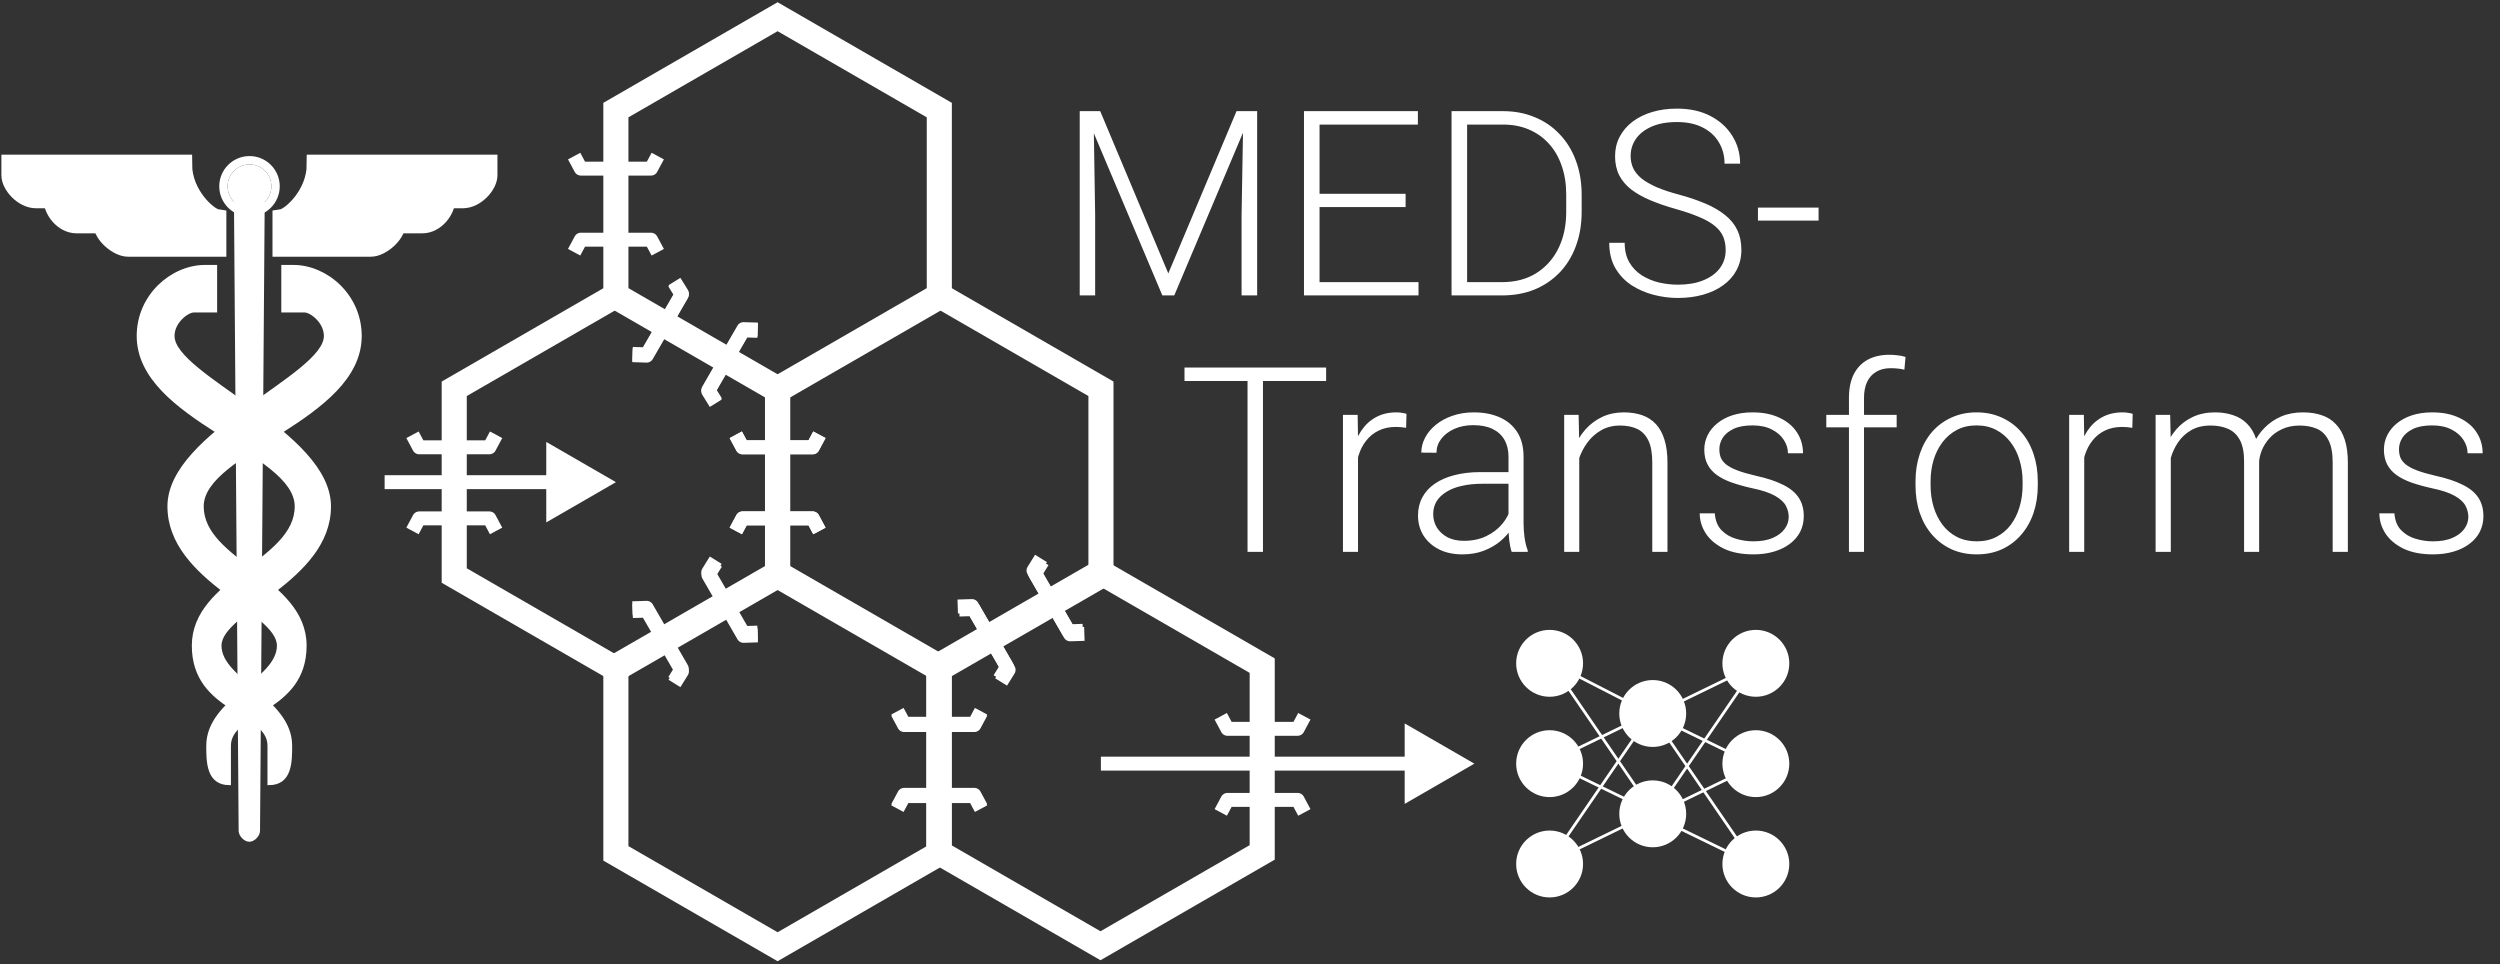 <svg width="897" height="346" viewBox="0 0 897 346" fill="none" xmlns="http://www.w3.org/2000/svg">
<rect x="0" y="0" width="897" height="346" fill="#333333" stroke="none"/>
<g clip-path="url(#clip0_144_4)">
<path d="M279 339.687L337.024 306.187V239.187L279 205.687L220.976 239.187V306.187L279 339.687Z" stroke="white" stroke-width="9"/>
<path d="M226.927 218.25L232.03 218.088L244.619 239.893L241.927 244.231" stroke="white" stroke-width="5" stroke-linejoin="round"/>
<path d="M256.805 201L254.113 205.338L266.703 227.143L271.805 226.981" stroke="white" stroke-width="5" stroke-linejoin="round"/>
<path d="M322 289.687L324.411 285.187L349.589 285.187L352 289.687" stroke="white" stroke-width="5" stroke-linejoin="round"/>
<path d="M322 255.187L324.411 259.687L349.589 259.687L352 255.187" stroke="white" stroke-width="5" stroke-linejoin="round"/>
<path d="M337 106L278.976 139.5V206.5L337 240L395.024 206.5V139.5L337 106Z" stroke="white" stroke-width="9"/>
<path d="M389.073 227.437L383.97 227.599L371.381 205.794L374.073 201.456" stroke="white" stroke-width="5" stroke-linejoin="round"/>
<path d="M359.195 244.687L361.887 240.349L349.297 218.544L344.195 218.706" stroke="white" stroke-width="5" stroke-linejoin="round"/>
<path d="M294 156L291.589 160.5L266.411 160.5L264 156" stroke="white" stroke-width="5" stroke-linejoin="round"/>
<path d="M294 190.5L291.589 186L266.411 186L264 190.5" stroke="white" stroke-width="5" stroke-linejoin="round"/>
<path d="M279 6L337.024 39.5V106.5L279 140L220.976 106.5V39.5L279 6Z" stroke="white" stroke-width="9"/>
<path d="M226.927 127.437L232.03 127.599L244.619 105.794L241.927 101.456" stroke="white" stroke-width="5" stroke-linejoin="round"/>
<path d="M256.805 144.687L254.113 140.349L266.703 118.544L271.805 118.706" stroke="white" stroke-width="5" stroke-linejoin="round"/>
<path d="M206 56L208.411 60.5L233.589 60.5L236 56" stroke="white" stroke-width="5" stroke-linejoin="round"/>
<path d="M206 90.5L208.411 86L233.589 86L236 90.5" stroke="white" stroke-width="5" stroke-linejoin="round"/>
<path d="M221 106L279.024 139.5V206.5L221 240L162.976 206.5V139.5L221 106Z" stroke="white" stroke-width="9"/>
<path d="M227 126.981L232.103 127.143L244.692 105.338L242 101" stroke="white" stroke-width="5" stroke-linejoin="round"/>
<path d="M256.878 144.231L254.186 139.893L266.775 118.088L271.878 118.25" stroke="white" stroke-width="5" stroke-linejoin="round"/>
<path d="M242 245.231L244.692 240.893L232.102 219.088L227 219.25" stroke="white" stroke-width="5" stroke-linejoin="round"/>
<path d="M271.878 227.981L266.775 228.143L254.186 206.338L256.878 202" stroke="white" stroke-width="5" stroke-linejoin="round"/>
<path d="M148 156L150.411 160.5L175.589 160.5L178 156" stroke="white" stroke-width="5" stroke-linejoin="round"/>
<path d="M148 190.5L150.411 186L175.589 186L178 190.5" stroke="white" stroke-width="5" stroke-linejoin="round"/>
<path d="M264 156L266.411 160.5L291.589 160.5L294 156" stroke="white" stroke-width="5" stroke-linejoin="round"/>
<path d="M264 190.5L266.411 186L291.589 186L294 190.5" stroke="white" stroke-width="5" stroke-linejoin="round"/>
<path d="M336.83 305.835L336.83 238.835L394.854 205.335L452.878 238.835L452.878 305.835L394.854 339.335L336.83 305.835Z" stroke="white" stroke-width="9"/>
<path d="M352 290.149L349.589 285.649L324.411 285.649L322 290.149" stroke="white" stroke-width="5" stroke-linejoin="round"/>
<path d="M352 255.649L349.589 260.149L324.411 260.149L322 255.649" stroke="white" stroke-width="5" stroke-linejoin="round"/>
<path d="M468 291.5L465.589 287L440.411 287L438 291.5" stroke="white" stroke-width="5" stroke-linejoin="round"/>
<path d="M468 257L465.589 261.5L440.411 261.5L438 257" stroke="white" stroke-width="5" stroke-linejoin="round"/>
<path d="M358.631 243.596L361.323 239.258L348.734 217.453L343.631 217.615" stroke="white" stroke-width="5" stroke-linejoin="round"/>
<path d="M388.509 226.346L383.407 226.508L370.818 204.703L373.509 200.365" stroke="white" stroke-width="5" stroke-linejoin="round"/>
<path d="M389.126 39.883H394.757L419.188 98.099L443.664 39.883H449.25L421.322 106H417.054L389.126 39.883ZM387.401 39.883H392.351L392.941 77.119V106H387.401V39.883ZM446.116 39.883H451.066V106H445.48V77.119L446.116 39.883ZM508.964 101.232V106H471.773V101.232H508.964ZM473.453 39.883V106H467.868V39.883H473.453ZM504.332 69.536V74.304H471.773V69.536H504.332ZM508.737 39.883V44.696H471.773V39.883H508.737ZM538.889 106H523.904L523.995 101.232H538.889C543.642 101.232 547.729 100.172 551.15 98.053C554.601 95.904 557.265 92.937 559.142 89.153C561.019 85.369 561.958 80.979 561.958 75.984V69.808C561.958 65.994 561.413 62.542 560.323 59.455C559.263 56.367 557.734 53.733 555.736 51.553C553.738 49.343 551.347 47.648 548.562 46.467C545.807 45.287 542.719 44.696 539.298 44.696H523.631V39.883H539.298C543.415 39.883 547.184 40.594 550.605 42.017C554.056 43.41 557.038 45.438 559.551 48.102C562.094 50.736 564.046 53.899 565.409 57.593C566.801 61.286 567.498 65.403 567.498 69.944V75.984C567.498 80.525 566.801 84.642 565.409 88.335C564.046 92.029 562.094 95.192 559.551 97.826C557.008 100.46 553.996 102.488 550.514 103.911C547.033 105.304 543.158 106 538.889 106ZM526.401 39.883V106H520.816V39.883H526.401ZM619.174 89.743C619.174 87.927 618.872 86.307 618.266 84.884C617.661 83.461 616.662 82.19 615.269 81.07C613.907 79.919 612.06 78.86 609.729 77.891C607.428 76.892 604.552 75.908 601.101 74.939C597.801 74.001 594.819 72.972 592.155 71.852C589.491 70.731 587.206 69.445 585.298 67.992C583.421 66.539 581.983 64.843 580.984 62.906C579.985 60.938 579.486 58.652 579.486 56.049C579.486 53.506 580.031 51.19 581.121 49.101C582.21 47.012 583.739 45.211 585.707 43.697C587.705 42.184 590.051 41.018 592.746 40.201C595.47 39.383 598.452 38.975 601.691 38.975C606.323 38.975 610.319 39.852 613.68 41.608C617.07 43.364 619.689 45.741 621.536 48.738C623.413 51.705 624.351 55.035 624.351 58.728H618.766C618.766 55.852 618.084 53.294 616.722 51.054C615.39 48.783 613.453 47.012 610.91 45.741C608.397 44.439 605.324 43.788 601.691 43.788C598.059 43.788 595.001 44.348 592.519 45.468C590.066 46.558 588.205 48.026 586.933 49.873C585.692 51.69 585.071 53.718 585.071 55.958C585.071 57.532 585.374 58.985 585.979 60.317C586.585 61.619 587.569 62.845 588.931 63.996C590.324 65.116 592.155 66.175 594.426 67.174C596.696 68.143 599.497 69.066 602.827 69.944C606.338 70.913 609.457 71.988 612.181 73.168C614.906 74.349 617.207 75.711 619.083 77.255C620.96 78.769 622.383 80.54 623.352 82.568C624.321 84.597 624.805 86.958 624.805 89.652C624.805 92.347 624.23 94.769 623.08 96.918C621.959 99.037 620.37 100.838 618.312 102.322C616.283 103.805 613.876 104.94 611.091 105.728C608.336 106.515 605.324 106.908 602.055 106.908C599.118 106.908 596.197 106.53 593.291 105.773C590.384 105.016 587.72 103.851 585.298 102.276C582.907 100.672 580.984 98.613 579.531 96.101C578.108 93.588 577.397 90.591 577.397 87.109H582.937C582.937 89.894 583.497 92.241 584.617 94.148C585.737 96.055 587.221 97.599 589.067 98.78C590.944 99.96 593.003 100.823 595.243 101.368C597.514 101.883 599.784 102.14 602.055 102.14C605.536 102.14 608.548 101.625 611.091 100.596C613.665 99.567 615.647 98.129 617.04 96.282C618.463 94.405 619.174 92.226 619.174 89.743ZM652.505 74.485V79.163H630.754V74.485H652.505ZM453.155 131.883V198H447.615V131.883H453.155ZM475.814 131.883V136.696H425V131.883H475.814ZM487.258 156.995V198H481.854V148.866H487.122L487.258 156.995ZM504.65 148.503L504.514 153.498C503.908 153.407 503.318 153.332 502.743 153.271C502.167 153.21 501.547 153.18 500.881 153.18C498.52 153.18 496.446 153.619 494.66 154.497C492.904 155.345 491.42 156.541 490.209 158.084C488.999 159.598 488.075 161.384 487.439 163.443C486.804 165.471 486.44 167.651 486.35 169.982L484.352 170.754C484.352 167.545 484.685 164.563 485.351 161.808C486.017 159.053 487.031 156.646 488.393 154.588C489.786 152.499 491.526 150.879 493.615 149.729C495.734 148.548 498.217 147.958 501.062 147.958C501.759 147.958 502.44 148.019 503.106 148.14C503.802 148.23 504.317 148.352 504.65 148.503ZM541.25 189.19V163.852C541.25 161.521 540.766 159.507 539.797 157.812C538.829 156.117 537.406 154.815 535.529 153.907C533.652 152.999 531.336 152.544 528.581 152.544C526.038 152.544 523.768 152.999 521.77 153.907C519.802 154.785 518.243 155.98 517.092 157.494C515.972 158.978 515.412 160.627 515.412 162.444L509.963 162.398C509.963 160.552 510.417 158.766 511.325 157.04C512.233 155.314 513.52 153.771 515.185 152.408C516.85 151.046 518.833 149.971 521.134 149.184C523.465 148.367 526.023 147.958 528.808 147.958C532.32 147.958 535.408 148.548 538.072 149.729C540.766 150.91 542.87 152.681 544.384 155.042C545.897 157.403 546.654 160.37 546.654 163.942V187.692C546.654 189.387 546.775 191.143 547.018 192.959C547.29 194.776 547.668 196.274 548.153 197.455V198H542.386C542.022 196.91 541.735 195.548 541.523 193.913C541.341 192.248 541.25 190.674 541.25 189.19ZM542.522 169.392L542.613 173.569H531.941C529.156 173.569 526.659 173.827 524.449 174.341C522.269 174.826 520.422 175.552 518.909 176.521C517.395 177.459 516.229 178.595 515.412 179.927C514.625 181.259 514.231 182.772 514.231 184.468C514.231 186.224 514.67 187.828 515.548 189.281C516.457 190.734 517.728 191.9 519.363 192.778C521.028 193.625 522.996 194.049 525.266 194.049C528.293 194.049 530.958 193.489 533.258 192.369C535.589 191.249 537.512 189.781 539.025 187.964C540.539 186.148 541.553 184.165 542.068 182.016L544.429 185.149C544.036 186.663 543.309 188.222 542.25 189.826C541.22 191.4 539.873 192.884 538.208 194.276C536.543 195.639 534.575 196.759 532.305 197.637C530.064 198.484 527.521 198.908 524.676 198.908C521.467 198.908 518.667 198.303 516.275 197.092C513.914 195.881 512.067 194.231 510.735 192.142C509.433 190.023 508.782 187.631 508.782 184.967C508.782 182.545 509.297 180.381 510.326 178.474C511.355 176.536 512.839 174.901 514.776 173.569C516.744 172.207 519.105 171.178 521.86 170.481C524.646 169.755 527.764 169.392 531.215 169.392H542.522ZM566.635 159.356V198H561.231V148.866H566.408L566.635 159.356ZM565.409 170.391L563.002 169.028C563.184 166.122 563.774 163.397 564.773 160.854C565.772 158.312 567.119 156.071 568.814 154.134C570.54 152.196 572.553 150.683 574.854 149.593C577.185 148.503 579.758 147.958 582.574 147.958C585.026 147.958 587.221 148.291 589.158 148.957C591.096 149.623 592.746 150.683 594.108 152.136C595.47 153.589 596.5 155.451 597.196 157.721C597.922 159.992 598.286 162.762 598.286 166.031V198H592.836V165.986C592.836 162.595 592.367 159.946 591.429 158.039C590.49 156.102 589.158 154.724 587.433 153.907C585.707 153.089 583.664 152.681 581.302 152.681C578.699 152.681 576.413 153.256 574.445 154.406C572.508 155.526 570.873 156.995 569.541 158.811C568.239 160.597 567.24 162.52 566.544 164.578C565.848 166.606 565.469 168.544 565.409 170.391ZM641.789 185.467C641.789 184.135 641.456 182.818 640.79 181.516C640.124 180.214 638.837 179.019 636.93 177.929C635.053 176.839 632.283 175.916 628.62 175.159C625.895 174.553 623.458 173.872 621.309 173.115C619.189 172.358 617.403 171.45 615.95 170.391C614.497 169.331 613.392 168.06 612.635 166.576C611.878 165.093 611.5 163.337 611.5 161.309C611.5 159.492 611.894 157.782 612.681 156.177C613.498 154.542 614.648 153.12 616.132 151.909C617.646 150.667 619.462 149.699 621.581 149.002C623.73 148.306 626.137 147.958 628.801 147.958C632.585 147.958 635.825 148.609 638.519 149.911C641.244 151.182 643.317 152.923 644.74 155.133C646.193 157.343 646.92 159.84 646.92 162.625H641.516C641.516 160.93 641.017 159.326 640.018 157.812C639.049 156.298 637.611 155.057 635.704 154.088C633.827 153.12 631.526 152.635 628.801 152.635C625.986 152.635 623.7 153.059 621.944 153.907C620.188 154.754 618.902 155.829 618.084 157.131C617.297 158.433 616.904 159.78 616.904 161.172C616.904 162.262 617.07 163.261 617.403 164.169C617.767 165.047 618.402 165.865 619.311 166.622C620.249 167.378 621.581 168.09 623.307 168.756C625.032 169.422 627.272 170.073 630.027 170.708C633.993 171.586 637.232 172.661 639.745 173.933C642.288 175.174 644.165 176.718 645.376 178.564C646.587 180.381 647.192 182.591 647.192 185.194C647.192 187.223 646.769 189.084 645.921 190.78C645.073 192.445 643.847 193.883 642.243 195.094C640.668 196.305 638.761 197.243 636.521 197.909C634.311 198.575 631.829 198.908 629.074 198.908C624.926 198.908 621.415 198.227 618.539 196.865C615.693 195.472 613.528 193.656 612.045 191.416C610.592 189.145 609.865 186.738 609.865 184.195H615.269C615.451 186.738 616.253 188.751 617.676 190.235C619.099 191.688 620.839 192.717 622.898 193.323C624.987 193.928 627.045 194.231 629.074 194.231C631.859 194.231 634.19 193.822 636.067 193.005C637.944 192.188 639.367 191.113 640.335 189.781C641.304 188.449 641.789 187.011 641.789 185.467ZM668.808 198H663.404V142.781C663.404 139.421 663.979 136.59 665.129 134.29C666.31 131.989 667.975 130.248 670.125 129.067C672.304 127.887 674.893 127.296 677.89 127.296C678.828 127.296 679.797 127.357 680.796 127.478C681.795 127.569 682.764 127.766 683.702 128.068L683.293 132.655C682.537 132.443 681.765 132.307 680.978 132.246C680.221 132.155 679.328 132.11 678.298 132.11C676.331 132.11 674.635 132.534 673.212 133.381C671.79 134.199 670.7 135.395 669.943 136.969C669.186 138.543 668.808 140.48 668.808 142.781V198ZM680.523 148.866V153.316H655.275V148.866H680.523ZM687.29 174.205V172.707C687.29 169.134 687.804 165.834 688.833 162.807C689.863 159.78 691.331 157.161 693.238 154.951C695.176 152.741 697.492 151.031 700.186 149.82C702.88 148.579 705.877 147.958 709.177 147.958C712.507 147.958 715.52 148.579 718.214 149.82C720.908 151.031 723.224 152.741 725.162 154.951C727.099 157.161 728.583 159.78 729.612 162.807C730.641 165.834 731.156 169.134 731.156 172.707V174.205C731.156 177.777 730.641 181.077 729.612 184.104C728.583 187.102 727.099 189.705 725.162 191.915C723.254 194.125 720.954 195.851 718.259 197.092C715.565 198.303 712.568 198.908 709.268 198.908C705.938 198.908 702.926 198.303 700.231 197.092C697.537 195.851 695.221 194.125 693.284 191.915C691.346 189.705 689.863 187.102 688.833 184.104C687.804 181.077 687.29 177.777 687.29 174.205ZM692.693 172.707V174.205C692.693 176.899 693.057 179.458 693.783 181.879C694.51 184.271 695.569 186.405 696.962 188.282C698.354 190.129 700.08 191.582 702.139 192.642C704.197 193.701 706.574 194.231 709.268 194.231C711.932 194.231 714.278 193.701 716.307 192.642C718.365 191.582 720.091 190.129 721.483 188.282C722.876 186.405 723.92 184.271 724.617 181.879C725.343 179.458 725.707 176.899 725.707 174.205V172.707C725.707 170.042 725.343 167.515 724.617 165.123C723.92 162.731 722.861 160.597 721.438 158.72C720.045 156.843 718.32 155.36 716.261 154.27C714.203 153.18 711.841 152.635 709.177 152.635C706.513 152.635 704.152 153.18 702.093 154.27C700.065 155.36 698.339 156.843 696.917 158.72C695.524 160.597 694.464 162.731 693.738 165.123C693.042 167.515 692.693 170.042 692.693 172.707ZM747.821 156.995V198H742.417V148.866H747.685L747.821 156.995ZM765.213 148.503L765.077 153.498C764.472 153.407 763.881 153.332 763.306 153.271C762.731 153.21 762.11 153.18 761.444 153.18C759.083 153.18 757.009 153.619 755.223 154.497C753.467 155.345 751.984 156.541 750.773 158.084C749.562 159.598 748.639 161.384 748.003 163.443C747.367 165.471 747.004 167.651 746.913 169.982L744.915 170.754C744.915 167.545 745.248 164.563 745.914 161.808C746.58 159.053 747.594 156.646 748.957 154.588C750.349 152.499 752.09 150.879 754.179 149.729C756.298 148.548 758.78 147.958 761.626 147.958C762.322 147.958 763.003 148.019 763.669 148.14C764.366 148.23 764.88 148.352 765.213 148.503ZM778.882 159.038V198H773.433V148.866H778.655L778.882 159.038ZM777.883 170.391L775.249 169.028C775.431 166.122 775.976 163.397 776.884 160.854C777.822 158.312 779.124 156.071 780.789 154.134C782.454 152.196 784.452 150.683 786.783 149.593C789.114 148.503 791.763 147.958 794.73 147.958C797.122 147.958 799.286 148.291 801.224 148.957C803.191 149.593 804.856 150.607 806.219 152C807.611 153.362 808.686 155.148 809.443 157.358C810.2 159.568 810.578 162.217 810.578 165.305V198H805.174V165.486C805.174 162.217 804.66 159.659 803.63 157.812C802.631 155.965 801.224 154.648 799.407 153.861C797.621 153.074 795.547 152.681 793.186 152.681C790.401 152.681 788.04 153.256 786.102 154.406C784.195 155.526 782.636 156.995 781.425 158.811C780.244 160.597 779.366 162.52 778.791 164.578C778.216 166.606 777.913 168.544 777.883 170.391ZM810.533 166.122L806.9 166.213C807.051 163.821 807.596 161.536 808.535 159.356C809.503 157.176 810.82 155.239 812.485 153.543C814.15 151.818 816.133 150.456 818.434 149.457C820.765 148.458 823.384 147.958 826.29 147.958C828.833 147.958 831.104 148.306 833.102 149.002C835.1 149.668 836.78 150.743 838.142 152.227C839.535 153.68 840.594 155.542 841.321 157.812C842.047 160.083 842.411 162.807 842.411 165.986V198H836.961V165.94C836.961 162.459 836.447 159.765 835.417 157.857C834.418 155.92 833.026 154.573 831.24 153.816C829.454 153.059 827.365 152.681 824.973 152.681C822.612 152.711 820.538 153.15 818.752 153.998C816.966 154.815 815.467 155.905 814.256 157.267C813.076 158.599 812.167 160.037 811.532 161.581C810.926 163.125 810.593 164.639 810.533 166.122ZM885.641 185.467C885.641 184.135 885.308 182.818 884.642 181.516C883.976 180.214 882.689 179.019 880.782 177.929C878.905 176.839 876.135 175.916 872.472 175.159C869.748 174.553 867.311 173.872 865.161 173.115C863.042 172.358 861.256 171.45 859.803 170.391C858.35 169.331 857.245 168.06 856.488 166.576C855.731 165.093 855.353 163.337 855.353 161.309C855.353 159.492 855.746 157.782 856.533 156.177C857.351 154.542 858.501 153.12 859.984 151.909C861.498 150.667 863.314 149.699 865.434 149.002C867.583 148.306 869.99 147.958 872.654 147.958C876.438 147.958 879.677 148.609 882.372 149.911C885.096 151.182 887.17 152.923 888.593 155.133C890.046 157.343 890.772 159.84 890.772 162.625H885.369C885.369 160.93 884.869 159.326 883.87 157.812C882.901 156.298 881.463 155.057 879.556 154.088C877.679 153.12 875.378 152.635 872.654 152.635C869.838 152.635 867.553 153.059 865.797 153.907C864.041 154.754 862.754 155.829 861.937 157.131C861.15 158.433 860.756 159.78 860.756 161.172C860.756 162.262 860.923 163.261 861.256 164.169C861.619 165.047 862.255 165.865 863.163 166.622C864.102 167.378 865.434 168.09 867.159 168.756C868.885 169.422 871.125 170.073 873.88 170.708C877.846 171.586 881.085 172.661 883.598 173.933C886.141 175.174 888.018 176.718 889.229 178.564C890.439 180.381 891.045 182.591 891.045 185.194C891.045 187.223 890.621 189.084 889.773 190.78C888.926 192.445 887.7 193.883 886.095 195.094C884.521 196.305 882.614 197.243 880.374 197.909C878.164 198.575 875.681 198.908 872.926 198.908C868.779 198.908 865.267 198.227 862.391 196.865C859.545 195.472 857.381 193.656 855.897 191.416C854.444 189.145 853.718 186.738 853.718 184.195H859.122C859.303 186.738 860.105 188.751 861.528 190.235C862.951 191.688 864.692 192.717 866.75 193.323C868.839 193.928 870.898 194.231 872.926 194.231C875.711 194.231 878.042 193.822 879.919 193.005C881.796 192.188 883.219 191.113 884.188 189.781C885.157 188.449 885.641 187.011 885.641 185.467Z" fill="white"/>
<circle cx="556" cy="238" r="12" fill="white"/>
<circle cx="556" cy="274" r="12" fill="white"/>
<circle cx="556" cy="310" r="12" fill="white"/>
<circle cx="630" cy="238" r="12" fill="white"/>
<circle cx="630" cy="274" r="12" fill="white"/>
<circle cx="630" cy="310" r="12" fill="white"/>
<circle cx="593" cy="292" r="12" fill="white"/>
<circle cx="593" cy="256" r="12" fill="white"/>
<line x1="556.228" y1="237.555" x2="593.228" y2="256.555" stroke="white"/>
<line x1="556.412" y1="237.717" x2="593.412" y2="291.717" stroke="white"/>
<line x1="556.219" y1="273.55" x2="593.219" y2="291.55" stroke="white"/>
<line x1="555.781" y1="309.55" x2="592.781" y2="291.55" stroke="white"/>
<line x1="629.781" y1="310.45" x2="592.781" y2="292.45" stroke="white"/>
<line x1="630.219" y1="274.45" x2="593.219" y2="292.45" stroke="white"/>
<line x1="630.412" y1="238.283" x2="593.412" y2="292.283" stroke="white"/>
<line x1="630.219" y1="238.45" x2="593.219" y2="256.45" stroke="white"/>
<line x1="629.781" y1="274.45" x2="592.781" y2="256.45" stroke="white"/>
<line x1="629.588" y1="310.283" x2="592.588" y2="256.283" stroke="white"/>
<line x1="555.588" y1="309.717" x2="592.588" y2="255.717" stroke="white"/>
<line x1="555.781" y1="273.55" x2="592.781" y2="255.55" stroke="white"/>
<circle cx="89.521" cy="66.851" r="9.351" stroke="white" stroke-width="3"/>
<path d="M93.464 73.805C93.461 74.298 93.455 74.954 93.449 75.822C93.422 79.351 93.37 86.407 93.265 100.521L91.797 298.113V298.124C91.797 298.468 91.567 299.095 91.023 299.679C90.487 300.254 89.899 300.52 89.461 300.52C89.025 300.52 88.44 300.255 87.906 299.68C87.431 299.169 87.192 298.623 87.138 298.258L87.125 298.113C87.122 297.672 87.119 297.232 87.116 296.793C87.112 296.354 87.109 295.915 87.106 295.478C87.103 295.04 87.099 294.603 87.096 294.167C87.093 293.731 87.09 293.296 87.086 292.861C87.083 292.427 87.08 291.994 87.076 291.562C87.073 291.129 87.071 290.697 87.068 290.267C87.064 289.836 87.061 289.406 87.058 288.977C87.055 288.548 87.051 288.12 87.048 287.692C87.045 287.265 87.042 286.839 87.038 286.413C87.035 285.988 87.033 285.563 87.03 285.139C87.026 284.715 87.023 284.291 87.02 283.869C87.017 283.447 87.013 283.025 87.01 282.604C87.007 282.184 87.004 281.764 87.001 281.345C86.998 280.926 86.995 280.508 86.992 280.091C86.989 279.674 86.986 279.257 86.983 278.842C86.98 278.426 86.976 278.011 86.973 277.598C86.97 277.184 86.967 276.771 86.964 276.358C86.961 275.946 86.957 275.535 86.954 275.124C86.951 274.713 86.949 274.303 86.946 273.895C86.943 273.486 86.94 273.077 86.937 272.67C86.934 272.263 86.93 271.857 86.927 271.451C86.924 271.046 86.921 270.64 86.918 270.236C86.915 269.833 86.912 269.43 86.909 269.027C86.907 268.625 86.904 268.223 86.901 267.822C86.898 267.422 86.895 267.022 86.892 266.623C86.889 266.224 86.886 265.826 86.883 265.429C86.88 265.031 86.877 264.634 86.874 264.238C86.871 263.843 86.868 263.448 86.866 263.054C86.863 262.66 86.86 262.266 86.857 261.874C86.854 261.482 86.851 261.089 86.848 260.698C86.845 260.308 86.842 259.917 86.839 259.528C86.836 259.139 86.833 258.751 86.83 258.363C86.828 257.976 86.825 257.588 86.822 257.202C86.819 256.816 86.816 256.431 86.813 256.047C86.81 255.663 86.807 255.279 86.804 254.896C86.801 254.514 86.799 254.131 86.796 253.75C86.793 253.369 86.79 252.988 86.787 252.608C86.785 252.229 86.781 251.85 86.779 251.473C86.776 251.095 86.774 250.717 86.771 250.341C86.768 249.964 86.765 249.589 86.762 249.214C86.759 248.839 86.757 248.465 86.754 248.092C86.751 247.719 86.748 247.346 86.746 246.975C86.743 246.603 86.74 246.231 86.738 245.861C86.735 245.491 86.732 245.122 86.729 244.754C86.718 243.241 86.708 241.857 86.697 240.369C86.694 240.007 86.692 239.646 86.689 239.285C86.686 238.924 86.683 238.564 86.68 238.205C86.677 237.846 86.675 237.488 86.672 237.131C86.67 236.773 86.667 236.416 86.664 236.061C86.662 235.705 86.659 235.349 86.657 234.994C86.654 234.64 86.651 234.286 86.649 233.934C86.646 233.581 86.644 233.228 86.641 232.877C86.638 232.526 86.636 232.175 86.633 231.825C86.631 231.475 86.628 231.126 86.625 230.777C86.623 230.429 86.62 230.082 86.618 229.735C86.615 229.389 86.612 229.042 86.61 228.697C86.607 228.352 86.605 228.007 86.602 227.663C86.592 226.278 86.582 224.936 86.572 223.575C86.569 223.238 86.566 222.901 86.564 222.564C86.561 222.228 86.559 221.892 86.557 221.558C86.555 221.223 86.552 220.89 86.549 220.557C86.547 220.223 86.545 219.89 86.542 219.559C86.54 219.227 86.537 218.896 86.534 218.566C86.532 218.236 86.529 217.907 86.527 217.578C86.524 217.249 86.522 216.921 86.52 216.594C86.517 216.267 86.516 215.94 86.513 215.614C86.511 215.289 86.508 214.964 86.505 214.64C86.503 214.315 86.501 213.992 86.498 213.669C86.496 213.346 86.493 213.024 86.491 212.703C86.488 212.382 86.486 212.061 86.484 211.741C86.481 211.421 86.479 211.102 86.477 210.784C86.475 210.466 86.472 210.148 86.47 209.831C86.468 209.514 86.465 209.198 86.462 208.883C86.46 208.567 86.458 208.252 86.455 207.938C86.453 207.624 86.451 207.311 86.449 206.998C86.446 206.686 86.444 206.374 86.442 206.063C86.439 205.752 86.437 205.441 86.435 205.132C86.433 204.822 86.43 204.513 86.428 204.205C86.426 203.897 86.424 203.589 86.421 203.282C86.419 202.976 86.417 202.669 86.414 202.364C86.412 202.059 86.41 201.755 86.408 201.451C86.405 201.147 86.403 200.843 86.401 200.541C86.398 200.239 86.396 199.937 86.394 199.636C86.392 199.335 86.389 199.034 86.387 198.734C86.385 198.435 86.382 198.136 86.38 197.838C86.378 197.54 86.376 197.242 86.373 196.945C86.371 196.649 86.37 196.353 86.368 196.058C86.365 195.762 86.363 195.468 86.361 195.174C86.359 194.88 86.356 194.586 86.354 194.294C86.352 194.001 86.35 193.709 86.348 193.418C86.346 193.127 86.343 192.837 86.341 192.547C86.339 192.257 86.337 191.968 86.334 191.68C86.332 191.391 86.331 191.103 86.329 190.816C86.326 190.529 86.324 190.243 86.322 189.957C86.32 189.672 86.318 189.387 86.316 189.103C86.314 188.818 86.311 188.535 86.309 188.252C86.307 187.969 86.305 187.687 86.303 187.406C86.301 187.125 86.298 186.844 86.296 186.563C86.294 186.283 86.293 186.004 86.29 185.726C86.288 185.447 86.287 185.169 86.284 184.892C86.282 184.614 86.28 184.337 86.278 184.062C86.276 183.786 86.274 183.51 86.272 183.235C86.27 182.961 86.268 182.687 86.266 182.414C86.264 182.141 86.262 181.868 86.26 181.596C86.258 181.324 86.255 181.053 86.253 180.782C86.251 180.512 86.249 180.242 86.247 179.973C86.245 179.703 86.244 179.435 86.242 179.167C86.24 178.899 86.238 178.632 86.236 178.365C86.234 178.099 86.232 177.833 86.23 177.568C86.228 177.303 86.226 177.038 86.224 176.774C86.222 176.511 86.22 176.248 86.218 175.985C86.216 175.723 86.214 175.46 86.212 175.199C86.21 174.938 86.208 174.678 86.206 174.418C86.204 174.158 86.203 173.899 86.201 173.641C86.199 173.382 86.197 173.123 86.195 172.866C86.193 172.609 86.191 172.352 86.189 172.097C86.187 171.841 86.186 171.586 86.184 171.331C86.182 171.077 86.18 170.823 86.178 170.569C86.176 170.316 86.174 170.063 86.172 169.812C86.17 169.56 86.168 169.308 86.166 169.058C86.165 168.807 86.163 168.557 86.162 168.308C86.16 168.058 86.157 167.809 86.156 167.562C86.154 167.313 86.152 167.065 86.15 166.818C86.148 166.572 86.147 166.325 86.145 166.08C86.143 165.835 86.141 165.59 86.139 165.346C86.137 165.102 86.135 164.858 86.133 164.615C86.131 164.372 86.13 164.129 86.128 163.888C86.126 163.646 86.124 163.405 86.122 163.165C86.121 162.925 86.119 162.684 86.118 162.445C86.116 162.206 86.114 161.968 86.113 161.73C86.111 161.493 86.109 161.255 86.107 161.019C86.105 160.782 86.104 160.546 86.102 160.311C86.1 160.075 86.098 159.841 86.096 159.606C86.094 159.372 86.093 159.139 86.091 158.906C86.09 158.673 86.088 158.441 86.086 158.209C86.085 157.978 86.082 157.747 86.08 157.517C86.079 157.286 86.077 157.056 86.076 156.827C86.074 156.598 86.072 156.369 86.071 156.142C86.069 155.914 86.067 155.686 86.066 155.46C86.064 155.233 86.063 155.007 86.061 154.782C86.059 154.557 86.058 154.332 86.056 154.108C86.054 153.884 86.052 153.66 86.05 153.438C86.049 153.215 86.047 152.992 86.045 152.771C86.044 152.549 86.042 152.328 86.04 152.107C86.039 151.887 86.037 151.667 86.035 151.447C86.034 151.228 86.032 151.01 86.031 150.792C86.029 150.574 86.027 150.356 86.026 150.14C86.024 149.923 86.022 149.706 86.021 149.49C86.019 149.275 86.018 149.06 86.016 148.846C86.014 148.631 86.014 148.417 86.012 148.204C86.01 147.991 86.009 147.778 86.007 147.566C86.006 147.354 86.004 147.142 86.002 146.932C86.001 146.721 85.999 146.51 85.997 146.301C85.996 146.091 85.994 145.882 85.993 145.674C85.991 145.465 85.99 145.257 85.989 145.05C85.987 144.843 85.985 144.636 85.984 144.43C85.982 144.224 85.98 144.018 85.979 143.813C85.977 143.609 85.977 143.404 85.975 143.2C85.974 142.997 85.972 142.793 85.97 142.591C85.969 142.388 85.967 142.187 85.965 141.985C85.964 141.784 85.963 141.583 85.961 141.383C85.96 141.183 85.958 140.982 85.956 140.783C85.955 140.584 85.954 140.385 85.953 140.188C85.951 139.99 85.949 139.792 85.948 139.596C85.946 139.399 85.945 139.202 85.944 139.007C85.942 138.811 85.94 138.616 85.939 138.422C85.937 138.227 85.936 138.033 85.935 137.84C85.933 137.647 85.931 137.454 85.93 137.262C85.929 137.07 85.928 136.878 85.926 136.687C85.925 136.496 85.924 136.305 85.922 136.115C85.921 135.925 85.919 135.736 85.917 135.547C85.916 135.358 85.915 135.17 85.913 134.982C85.912 134.795 85.911 134.607 85.909 134.421C85.908 134.234 85.906 134.049 85.905 133.863C85.903 133.678 85.902 133.493 85.901 133.309C85.899 133.124 85.898 132.94 85.897 132.757C85.895 132.574 85.894 132.391 85.893 132.209C85.892 132.027 85.89 131.845 85.889 131.664C85.888 131.483 85.886 131.303 85.885 131.123C85.884 130.943 85.883 130.764 85.881 130.585C85.88 130.406 85.878 130.228 85.876 130.05C85.875 129.872 85.874 129.695 85.872 129.519C85.871 129.342 85.87 129.166 85.868 128.99C85.867 128.815 85.866 128.64 85.865 128.466C85.863 128.291 85.862 128.117 85.861 127.943C85.859 127.77 85.858 127.597 85.857 127.425C85.856 127.253 85.855 127.081 85.854 126.91C85.853 126.739 85.851 126.568 85.85 126.398C85.849 126.228 85.847 126.059 85.846 125.89C85.845 125.721 85.843 125.552 85.842 125.384C85.841 125.216 85.84 125.048 85.838 124.881C85.837 124.714 85.836 124.548 85.834 124.382C85.833 124.216 85.833 124.051 85.831 123.886C85.83 123.721 85.829 123.556 85.828 123.393C85.826 123.229 85.825 123.066 85.824 122.903C85.822 122.741 85.821 122.579 85.82 122.417C85.819 122.255 85.818 122.093 85.817 121.933C85.816 121.772 85.814 121.612 85.813 121.452C85.812 121.293 85.81 121.134 85.809 120.976C85.808 120.817 85.807 120.659 85.806 120.501C85.804 120.192 85.802 119.868 85.799 119.562C85.798 119.407 85.796 119.252 85.795 119.098C85.794 118.943 85.793 118.789 85.792 118.636C85.791 118.482 85.79 118.329 85.788 118.177C85.787 118.024 85.787 117.872 85.785 117.721C85.784 117.569 85.783 117.418 85.782 117.268C85.781 117.117 85.78 116.968 85.779 116.818C85.778 116.669 85.776 116.52 85.775 116.371C85.774 116.223 85.773 116.075 85.772 115.928C85.771 115.78 85.77 115.634 85.769 115.487C85.768 115.341 85.766 115.194 85.765 115.049C85.764 114.904 85.763 114.759 85.762 114.614C85.761 114.47 85.76 114.326 85.759 114.183C85.758 114.039 85.756 113.896 85.755 113.754C85.754 113.612 85.753 113.469 85.752 113.328C85.751 113.187 85.75 113.045 85.749 112.904C85.748 112.764 85.748 112.624 85.746 112.484C85.745 112.345 85.745 112.206 85.743 112.067C85.743 111.929 85.741 111.791 85.74 111.653C85.739 111.516 85.738 111.378 85.737 111.241C85.736 111.105 85.735 110.969 85.734 110.833C85.732 110.561 85.73 110.292 85.728 110.024C85.727 109.891 85.726 109.758 85.725 109.625C85.724 109.492 85.723 109.359 85.722 109.228C85.721 109.096 85.72 108.964 85.719 108.833C85.718 108.702 85.717 108.571 85.716 108.441C85.715 108.311 85.714 108.182 85.713 108.053C85.712 107.924 85.711 107.795 85.71 107.667C85.709 107.539 85.708 107.411 85.707 107.284C85.707 107.157 85.705 107.03 85.704 106.903C85.704 106.777 85.703 106.652 85.701 106.526C85.701 106.401 85.701 106.276 85.7 106.151C85.699 106.027 85.698 105.903 85.697 105.779C85.696 105.656 85.695 105.533 85.694 105.41C85.693 105.288 85.692 105.165 85.691 105.043C85.69 104.921 85.689 104.8 85.688 104.68C85.687 104.559 85.687 104.438 85.686 104.318C85.685 104.198 85.684 104.079 85.683 103.96C85.682 103.841 85.681 103.722 85.68 103.604C85.679 103.486 85.679 103.368 85.678 103.251C85.677 103.134 85.676 103.017 85.675 102.9C85.674 102.784 85.673 102.668 85.672 102.553C85.671 102.437 85.671 102.322 85.67 102.207C85.669 102.093 85.668 101.979 85.667 101.865C85.666 101.752 85.665 101.638 85.664 101.525C85.664 101.413 85.663 101.299 85.662 101.188C85.662 101.076 85.66 100.964 85.659 100.854C85.659 100.742 85.658 100.631 85.658 100.521C85.657 100.41 85.656 100.301 85.655 100.191C85.654 100.082 85.653 99.973 85.653 99.864C85.652 99.756 85.651 99.648 85.65 99.54C85.649 99.433 85.649 99.325 85.648 99.219C85.647 99.112 85.646 99.005 85.645 98.899C85.644 98.793 85.644 98.687 85.643 98.582C85.642 98.477 85.642 98.373 85.641 98.269C85.64 98.164 85.639 98.059 85.638 97.956C85.637 97.853 85.637 97.75 85.636 97.647C85.635 97.545 85.635 97.443 85.634 97.341C85.633 97.239 85.632 97.137 85.631 97.036C85.63 96.935 85.63 96.835 85.629 96.734C85.629 96.634 85.628 96.535 85.627 96.436C85.627 96.336 85.625 96.237 85.624 96.139C85.624 96.04 85.623 95.942 85.622 95.844C85.622 95.746 85.621 95.648 85.621 95.552C85.62 95.455 85.619 95.359 85.618 95.263C85.618 95.167 85.617 95.071 85.617 94.976C85.616 94.88 85.614 94.785 85.614 94.69C85.613 94.596 85.612 94.502 85.612 94.408C85.611 94.315 85.61 94.222 85.61 94.129C85.609 94.036 85.609 93.944 85.608 93.852C85.606 93.662 85.605 93.489 85.604 93.303C85.603 93.212 85.603 93.122 85.602 93.032C85.601 92.943 85.601 92.853 85.6 92.765C85.599 92.676 85.599 92.586 85.598 92.498C85.597 92.41 85.597 92.323 85.596 92.235C85.595 92.148 85.595 92.06 85.594 91.974C85.594 91.887 85.593 91.801 85.592 91.715C85.591 91.629 85.591 91.543 85.59 91.458C85.59 91.373 85.589 91.288 85.588 91.204C85.588 91.12 85.587 91.035 85.586 90.951C85.586 90.868 85.585 90.785 85.584 90.702C85.584 90.619 85.583 90.536 85.582 90.454C85.582 90.372 85.581 90.29 85.58 90.209C85.58 90.128 85.579 90.046 85.579 89.966C85.578 89.885 85.578 89.805 85.578 89.725C85.577 89.645 85.576 89.565 85.576 89.485C85.575 89.406 85.574 89.327 85.574 89.249C85.573 89.171 85.572 89.092 85.572 89.015C85.571 88.937 85.57 88.859 85.57 88.782C85.569 88.705 85.569 88.629 85.569 88.553C85.568 88.476 85.567 88.4 85.567 88.324C85.566 88.249 85.565 88.173 85.565 88.099C85.564 88.024 85.564 87.949 85.564 87.875C85.563 87.801 85.562 87.727 85.562 87.653C85.561 87.58 85.561 87.507 85.56 87.435C85.559 87.362 85.559 87.289 85.559 87.217C85.558 87.145 85.558 87.073 85.557 87.002C85.556 86.931 85.556 86.859 85.555 86.788C85.555 86.718 85.555 86.647 85.554 86.577C85.554 86.507 85.553 86.438 85.552 86.368C85.552 86.299 85.551 86.23 85.55 86.161C85.55 86.093 85.55 86.024 85.549 85.956C85.549 85.888 85.548 85.821 85.547 85.754C85.547 85.687 85.547 85.619 85.546 85.553C85.546 85.486 85.545 85.419 85.544 85.353C85.544 85.288 85.544 85.222 85.543 85.157C85.543 85.092 85.542 85.026 85.541 84.962C85.541 84.897 85.541 84.832 85.54 84.769C85.54 84.705 85.539 84.641 85.538 84.578C85.538 84.515 85.538 84.451 85.537 84.389C85.537 84.326 85.537 84.264 85.537 84.202C85.536 84.14 85.535 84.078 85.534 84.017C85.534 83.955 85.534 83.894 85.534 83.834C85.533 83.773 85.532 83.712 85.532 83.652C85.531 83.592 85.531 83.532 85.531 83.473C85.53 83.413 85.53 83.355 85.53 83.296C85.529 83.237 85.528 83.178 85.528 83.12C85.527 83.062 85.527 83.004 85.527 82.946C85.526 82.889 85.526 82.831 85.526 82.774C85.525 82.718 85.524 82.661 85.524 82.605C85.523 82.548 85.523 82.492 85.523 82.436C85.522 82.381 85.522 82.326 85.522 82.27C85.521 82.215 85.521 82.16 85.521 82.106C85.52 82.051 85.519 81.997 85.519 81.943C85.519 81.889 85.518 81.835 85.518 81.782C85.517 81.729 85.517 81.676 85.517 81.623C85.517 81.57 85.516 81.518 85.516 81.466C85.516 81.414 85.515 81.362 85.515 81.311C85.515 81.259 85.513 81.208 85.513 81.157C85.513 81.106 85.513 81.055 85.512 81.005C85.512 80.955 85.511 80.904 85.511 80.855C85.511 80.805 85.51 80.755 85.51 80.706C85.51 80.657 85.51 80.608 85.509 80.56C85.509 80.511 85.508 80.463 85.508 80.415C85.508 80.367 85.508 80.319 85.507 80.272C85.507 80.224 85.507 80.177 85.506 80.13C85.506 80.083 85.506 80.036 85.505 79.989C85.505 79.943 85.504 79.897 85.503 79.852C85.503 79.806 85.503 79.76 85.502 79.715C85.502 79.67 85.502 79.625 85.501 79.58C85.501 79.535 85.501 79.49 85.5 79.446L85.498 79.185C85.498 79.142 85.498 79.099 85.497 79.057C85.497 79.014 85.497 78.972 85.496 78.93C85.496 78.888 85.497 78.846 85.496 78.805C85.496 78.763 85.496 78.722 85.496 78.681C85.495 78.64 85.495 78.599 85.495 78.559C85.494 78.518 85.494 78.478 85.493 78.439C85.493 78.399 85.493 78.359 85.493 78.319C85.492 78.28 85.492 78.241 85.492 78.202C85.491 78.163 85.491 78.124 85.491 78.086C85.49 78.048 85.49 78.009 85.49 77.972C85.489 77.934 85.489 77.897 85.489 77.859C85.488 77.822 85.488 77.785 85.488 77.748C85.487 77.711 85.488 77.674 85.488 77.638C85.487 77.601 85.487 77.565 85.487 77.529C85.486 77.494 85.486 77.458 85.486 77.423C85.486 77.388 85.485 77.352 85.485 77.317C85.484 77.283 85.484 77.248 85.484 77.214C85.484 77.18 85.484 77.145 85.484 77.111C85.484 77.077 85.483 77.043 85.483 77.01C85.483 76.976 85.482 76.943 85.482 76.91C85.482 76.877 85.481 76.845 85.481 76.812C85.481 76.78 85.481 76.747 85.481 76.715L85.479 76.525C85.479 76.494 85.478 76.463 85.478 76.433C85.478 76.402 85.478 76.372 85.478 76.342C85.478 76.312 85.477 76.282 85.477 76.252C85.477 76.222 85.476 76.192 85.476 76.163C85.476 76.134 85.476 76.105 85.476 76.076C85.476 76.047 85.475 76.019 85.475 75.99C85.475 75.962 85.474 75.933 85.474 75.905C85.474 75.877 85.474 75.85 85.474 75.822C85.474 75.795 85.473 75.767 85.473 75.74C85.473 75.713 85.473 75.686 85.473 75.659L85.471 75.501C85.471 75.475 85.471 75.45 85.471 75.425C85.471 75.399 85.47 75.374 85.47 75.349C85.47 75.324 85.47 75.299 85.47 75.274C85.47 75.25 85.469 75.225 85.469 75.201C85.469 75.177 85.469 75.153 85.469 75.129C85.469 75.105 85.468 75.081 85.468 75.058C85.468 75.034 85.467 75.011 85.467 74.988C85.467 74.965 85.467 74.942 85.467 74.92C85.467 74.897 85.466 74.875 85.466 74.853C85.466 74.83 85.466 74.808 85.466 74.786C85.466 74.764 85.465 74.743 85.465 74.722C85.465 74.7 85.465 74.678 85.465 74.657C85.465 74.636 85.464 74.615 85.464 74.595V74.473C85.464 74.453 85.463 74.433 85.463 74.413C85.463 74.394 85.463 74.374 85.463 74.355C85.463 74.335 85.462 74.317 85.462 74.298C85.462 74.279 85.462 74.26 85.462 74.241C85.462 74.223 85.461 74.205 85.461 74.186V74.079C85.461 74.062 85.46 74.044 85.46 74.027C85.46 74.01 85.46 73.992 85.46 73.976C85.46 73.959 85.46 73.942 85.459 73.926V73.829C85.459 73.821 85.458 73.813 85.458 73.805H93.464Z" fill="white" stroke="white" stroke-width="3"/>
<circle cx="89.521" cy="66.851" r="7.851" fill="white"/>
<path d="M77.403 111.619V95.558L73.567 95.558C61.761 95.558 49.547 105.986 49.547 120.549C49.547 150.514 106.242 161.841 106.242 181.679C106.242 201.516 69.325 207.808 69.325 231.661C69.325 255.513 96.473 254.974 96.473 267.559V281.224C104.324 281.224 104.324 273.313 104.324 267.559C104.324 250.839 78.973 244.126 78.973 231.661C78.973 219.195 118.258 208.228 118.258 181.679C118.258 155.129 62.12 134.932 62.12 120.549C62.12 115.395 67.335 111.619 69.492 111.619H77.403Z" fill="white" stroke="white"/>
<path d="M101.43 111.619V95.558L105.266 95.558C117.072 95.558 129.285 105.986 129.285 120.549C129.285 150.514 72.591 161.841 72.591 181.679C72.591 201.516 109.508 207.808 109.508 231.661C109.508 255.513 82.359 254.974 82.359 267.559V281.224C74.509 281.224 74.509 273.313 74.509 267.559C74.509 250.839 99.859 244.126 99.859 231.661C99.859 219.195 60.575 208.228 60.575 181.679C60.575 155.129 116.712 134.932 116.712 120.549C116.712 115.395 111.498 111.619 109.341 111.619H101.43Z" fill="white" stroke="white"/>
<path d="M4 59H65.429C65.429 69.967 74.599 78.058 77.715 78.537V88.606H45.892C42.476 88.606 36.962 84.111 36.962 80.216H27.433C22.818 80.216 19.043 75.301 19.043 71.226H12.93C8.375 71.226 4 66.252 4 62.895V59Z" fill="white" stroke="white" stroke-width="7"/>
<path d="M174.983 59H113.554C113.554 69.967 104.384 78.058 101.268 78.537V88.606H133.091C136.507 88.606 142.021 84.111 142.021 80.216H151.55C156.164 80.216 159.94 75.301 159.94 71.226H166.053C170.608 71.226 174.983 66.252 174.983 62.895V59Z" fill="white" stroke="white" stroke-width="7"/>
<path d="M529 274L504 259.566L504 288.434L529 274ZM395 274L395 276.5L506.5 276.5L506.5 274L506.5 271.5L395 271.5L395 274Z" fill="white"/>
<path d="M221 173L196 158.566L196 187.434L221 173ZM138 173L138 175.5L198.5 175.5L198.5 173L198.5 170.5L138 170.5L138 173Z" fill="white"/>
</g>
<defs>
<clipPath id="clip0_144_4">
<rect width="897" height="346" fill="white"/>
</clipPath>
</defs>
</svg>
